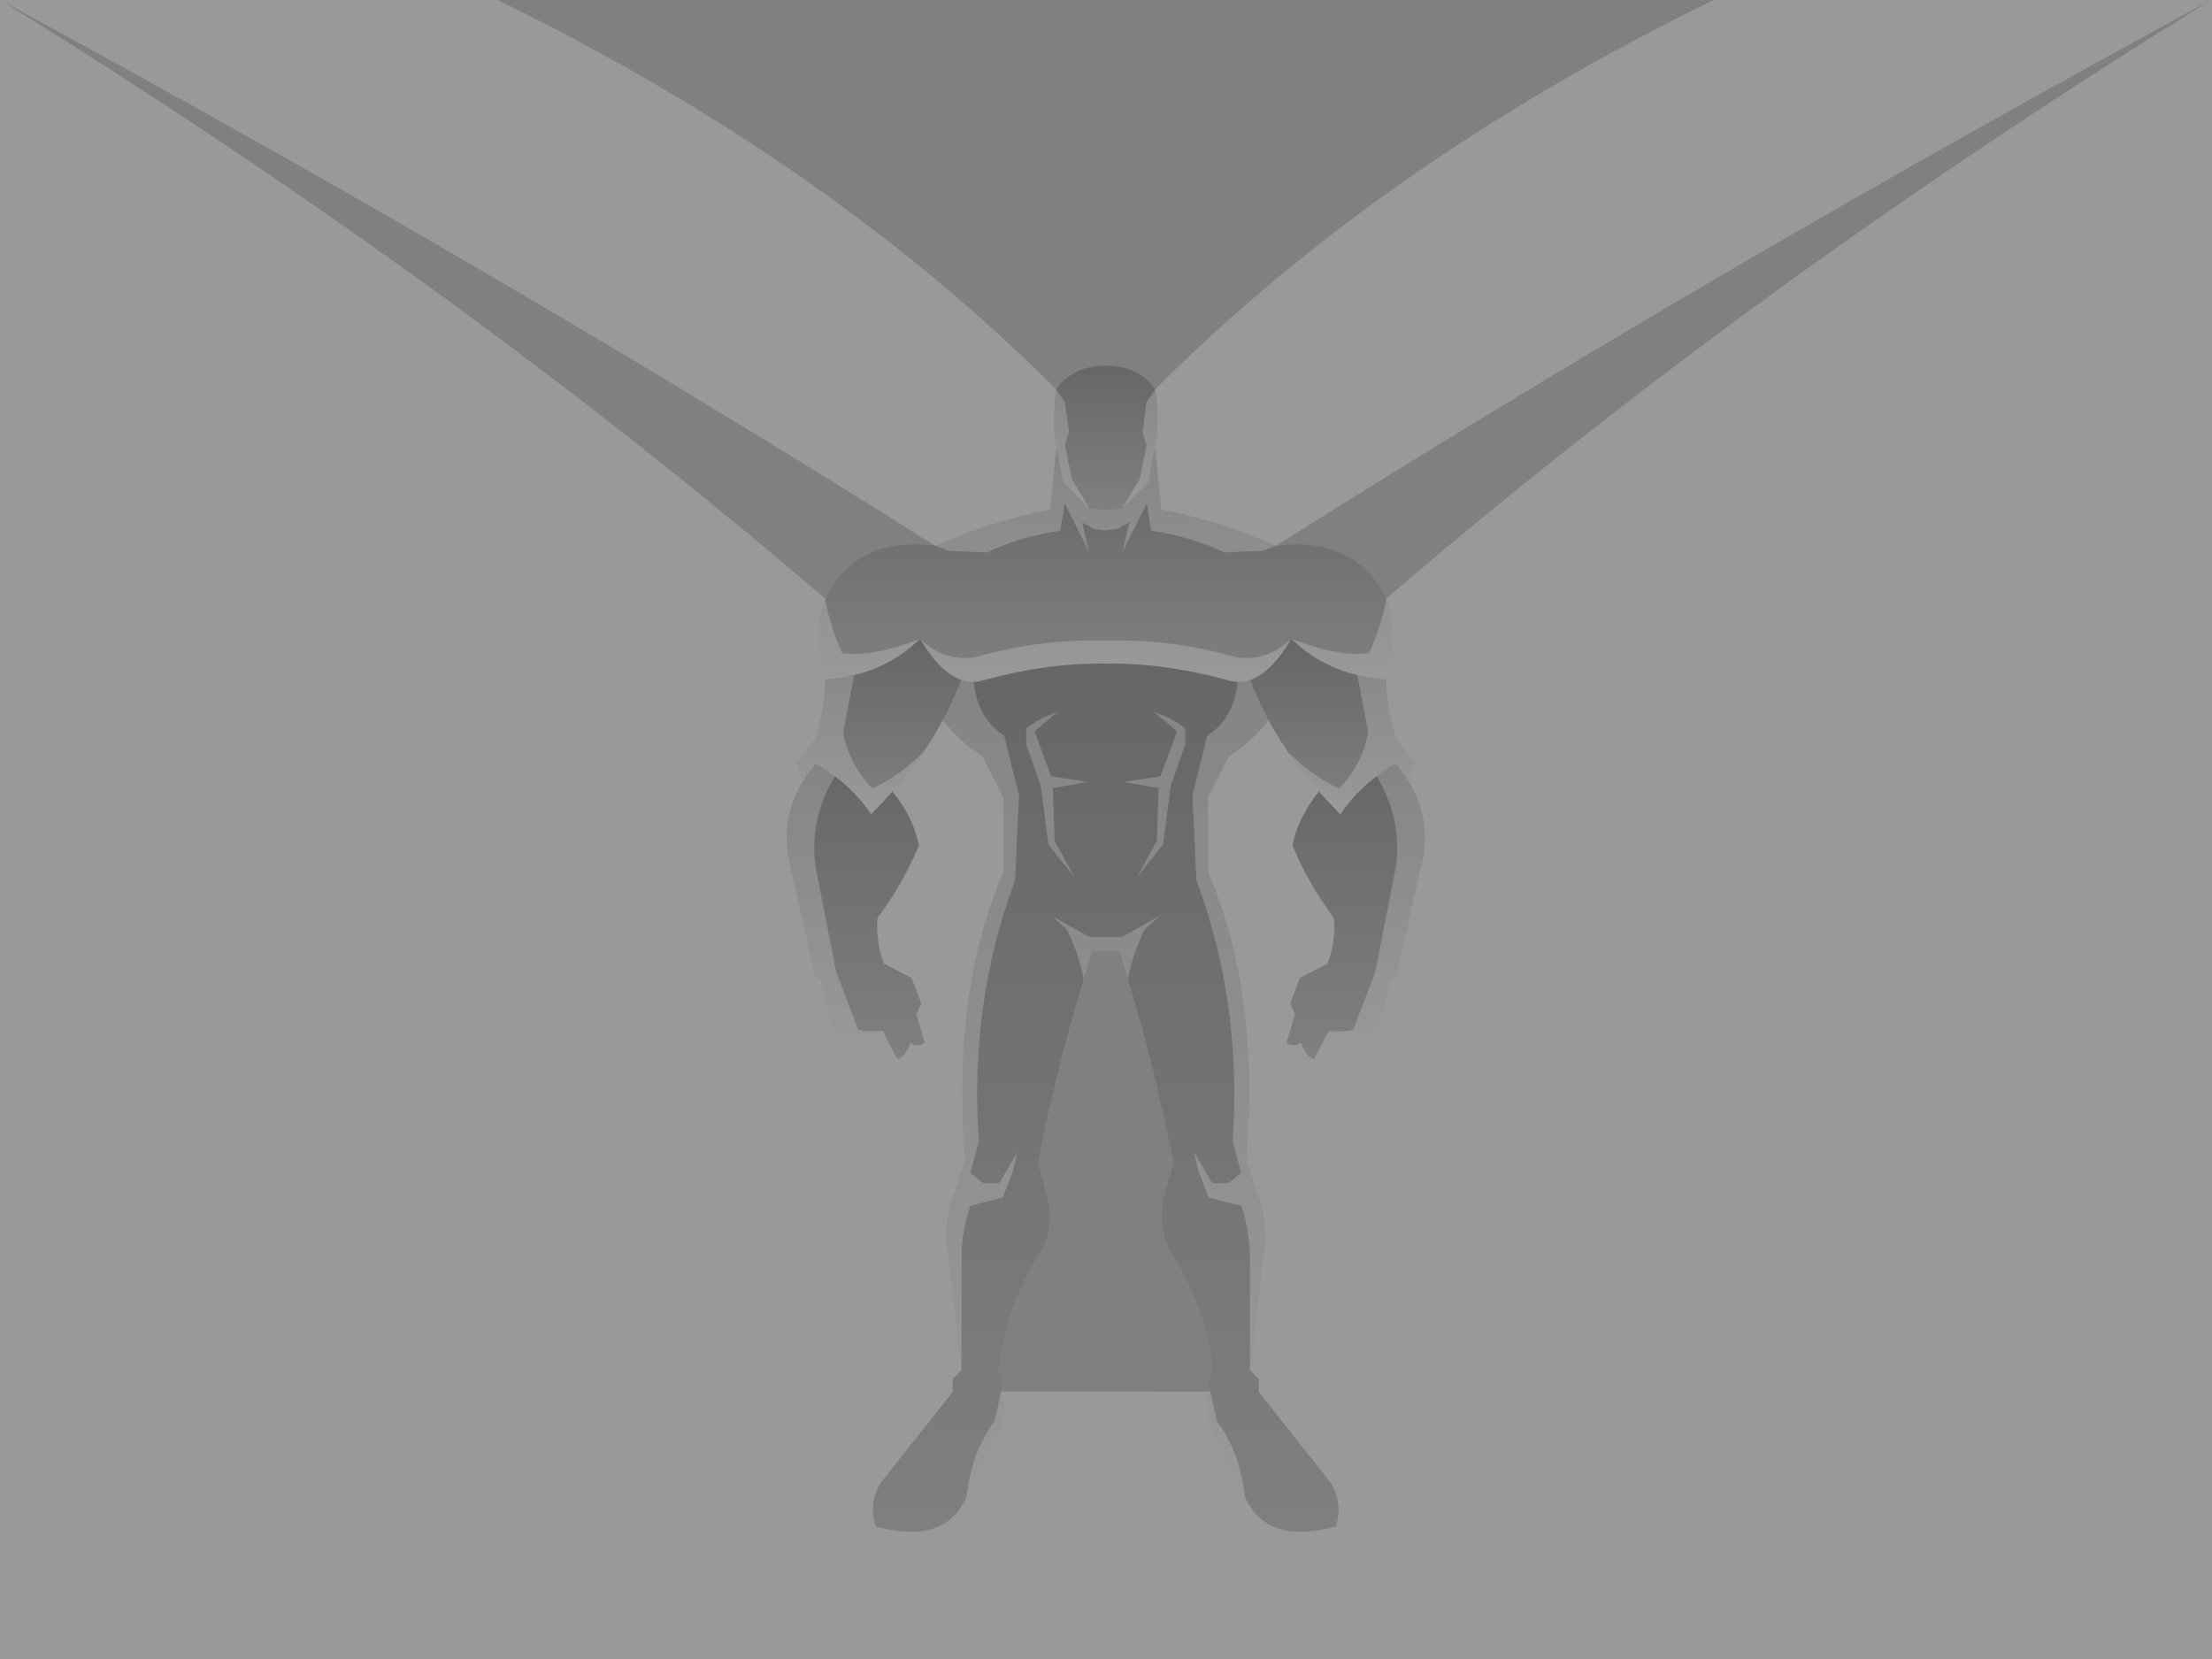 <?xml version="1.0" encoding="UTF-8" standalone="no"?>
<svg xmlns:xlink="http://www.w3.org/1999/xlink" height="600.0px" width="800.0px" xmlns="http://www.w3.org/2000/svg">
  <rect width="100%" height="100%" fill="#808080" stroke="none"/>
  <g transform="matrix(1.0, 0.0, 0.0, 1.0, 0.0, 0.0)">
    <path d="M382.0 162.15 L381.4 158.2 381.2 154.1 381.2 153.65 Q381.25 144.85 381.95 140.75 L382.9 139.5 Q389.1 132.25 399.9 132.3 410.7 132.25 416.9 139.5 L417.85 140.75 Q418.55 144.85 418.6 153.65 L418.6 154.1 418.4 158.2 417.8 162.15 417.55 163.25 417.05 165.05 415.4 174.3 405.8 183.85 399.9 184.45 394.0 183.85 384.4 174.3 382.75 165.05 382.25 163.25 382.0 162.15" fill="url(#gradient0)" fill-rule="evenodd" stroke="none"/>
    <path d="M417.8 162.15 L420.0 184.25 Q442.0 188.7 461.45 197.4 490.1 193.8 501.35 216.5 506.1 228.55 501.35 245.65 480.95 244.5 467.05 231.05 459.85 243.2 452.15 245.9 447.65 247.4 443.05 245.75 420.85 239.7 399.9 240.0 378.95 239.7 356.75 245.75 352.15 247.4 347.65 245.9 339.95 243.2 332.75 231.05 318.85 244.5 298.45 245.65 293.7 228.55 298.45 216.5 309.7 193.8 338.35 197.4 357.8 188.7 379.8 184.25 L382.0 162.15 382.25 163.25 382.75 165.05 384.4 174.3 394.0 183.85 399.9 184.45 405.8 183.85 415.4 174.3 417.05 165.05 417.55 163.25 417.8 162.15" fill="url(#gradient1)" fill-rule="evenodd" stroke="none"/>
    <path d="M501.35 245.65 Q501.55 256.45 504.95 267.25 L511.6 275.65 509.3 282.4 Q507.35 279.2 504.7 276.1 491.95 283.7 484.75 294.5 L477.0 286.25 Q466.1 273.9 458.8 260.5 455.0 253.3 452.15 245.9 459.85 243.2 467.05 231.05 480.95 244.5 501.35 245.65" fill="url(#gradient2)" fill-rule="evenodd" stroke="none"/>
    <path d="M458.8 260.5 Q453.1 268.0 444.5 273.5 L436.9 288.4 436.9 315.3 Q452.65 351.8 451.75 400.4 L451.75 400.9 451.55 407.1 450.8 420.0 455.4 433.6 Q458.65 442.45 457.1 452.8 L452.05 495.55 455.3 498.7 455.3 503.45 481.4 536.45 Q485.95 544.15 482.9 552.6 L478.45 560.0 461.5 560.0 453.95 553.6 Q446.8 545.65 445.45 536.3 443.8 526.25 438.6 517.85 435.9 513.1 436.8 506.8 L436.8 506.5 437.75 503.3 436.9 499.85 438.65 495.55 Q436.25 472.25 422.9 451.85 418.7 443.05 421.0 433.3 L424.45 420.35 421.7 407.1 Q414.55 374.4 404.7 343.9 L395.1 343.9 Q385.25 374.4 378.1 407.1 L375.35 420.35 378.8 433.3 Q381.1 443.05 376.9 451.85 363.55 472.25 361.15 495.55 L362.9 499.85 362.05 503.3 363.0 506.5 363.0 506.8 Q363.9 513.1 361.2 517.85 356.0 526.25 354.35 536.3 353.0 545.65 345.85 553.6 L338.3 560.0 321.35 560.0 316.9 552.6 Q313.85 544.15 318.4 536.45 L344.5 503.45 344.5 498.7 347.75 495.55 342.7 452.8 Q341.15 442.45 344.4 433.6 L349.0 420.0 348.25 407.1 348.05 400.9 348.05 400.4 Q347.15 351.8 362.9 315.3 L362.9 288.4 355.3 273.5 Q346.7 268.0 341.0 260.5 344.8 253.3 347.65 245.9 352.15 247.4 356.75 245.75 378.95 239.7 399.9 240.0 420.85 239.7 443.05 245.75 447.65 247.4 452.15 245.9 455.0 253.3 458.8 260.5" fill="url(#gradient3)" fill-rule="evenodd" stroke="none"/>
    <path d="M509.3 282.4 Q517.0 294.9 514.85 309.25 L505.0 353.0 503.05 354.25 498.4 372.0 481.8 380.05 480.1 382.0 Q473.95 386.05 470.5 377.2 467.9 378.9 465.3 377.2 L468.35 366.8 466.6 362.9 470.1 353.7 480.1 348.5 Q481.1 345.9 481.7 343.2 L482.1 341.0 Q482.75 336.7 482.5 332.15 472.8 318.95 467.45 305.65 469.6 295.4 477.0 286.25 L484.75 294.5 Q491.95 283.7 504.7 276.1 507.35 279.2 509.3 282.4" fill="url(#gradient4)" fill-rule="evenodd" stroke="none"/>
    <path d="M341.0 260.5 Q333.7 273.9 322.8 286.25 L315.05 294.5 Q307.85 283.7 295.1 276.1 292.45 279.2 290.5 282.4 L288.2 275.65 294.85 267.25 Q298.25 256.45 298.45 245.65 318.85 244.5 332.75 231.05 339.95 243.2 347.65 245.9 344.8 253.3 341.0 260.5" fill="url(#gradient5)" fill-rule="evenodd" stroke="none"/>
    <path d="M322.8 286.25 Q330.2 295.4 332.35 305.65 327.0 318.95 317.3 332.15 317.05 336.7 317.7 341.0 L318.1 343.2 Q318.7 345.9 319.7 348.5 L329.7 353.7 333.2 362.9 331.45 366.8 334.5 377.2 Q331.9 378.9 329.3 377.2 325.85 386.05 319.7 382.0 L318.0 380.05 301.4 372.0 296.75 354.25 294.8 353.0 284.95 309.25 Q282.8 294.9 290.5 282.4 292.45 279.2 295.1 276.1 307.85 283.7 315.05 294.5 L322.8 286.25" fill="url(#gradient6)" fill-rule="evenodd" stroke="none"/>
    <path d="M800.0 0.0 L800.0 600.0 0.0 600.0 0.0 0.0 179.95 0.0 Q299.8 58.55 381.95 140.8 381.25 144.85 381.2 153.65 L381.2 153.9 381.2 154.1 381.4 158.2 382.05 162.25 379.8 184.25 Q357.8 188.7 338.35 197.4 L338.25 197.4 Q178.1 96.4 0.0 0.0 165.65 102.4 298.45 216.55 293.7 228.55 298.45 245.65 298.25 256.45 294.85 267.25 L288.2 275.65 290.5 282.4 Q282.8 294.9 284.95 309.25 L294.8 353.0 296.75 354.25 301.4 372.0 318.0 380.05 319.7 382.0 Q325.85 386.05 329.3 377.2 331.9 378.9 334.5 377.2 L331.45 366.8 333.2 362.9 329.7 353.7 319.7 348.5 Q318.7 345.9 318.1 343.2 L317.7 341.0 Q317.05 336.7 317.3 332.15 327.0 318.95 332.35 305.65 330.2 295.4 322.8 286.25 333.7 273.9 341.0 260.5 346.7 268.0 355.3 273.5 L362.9 288.4 362.9 315.3 Q347.15 351.8 348.05 400.4 L348.05 400.9 348.25 407.1 349.0 420.0 344.4 433.6 Q341.15 442.45 342.7 452.8 L347.75 495.55 344.5 498.7 344.5 503.45 318.4 536.45 Q313.85 544.15 316.9 552.6 L321.35 560.0 338.3 560.0 345.85 553.6 Q353.0 545.65 354.35 536.3 355.8 527.6 359.9 520.1 L361.2 517.85 Q363.9 513.1 363.0 506.8 L363.0 506.5 362.05 503.3 362.1 503.25 437.75 503.3 436.8 506.5 436.8 506.8 Q435.9 513.1 438.6 517.85 L439.95 520.1 Q444.0 527.6 445.45 536.3 446.8 545.65 453.95 553.6 L461.5 560.0 478.45 560.0 482.9 552.6 Q485.95 544.15 481.4 536.45 L455.3 503.45 455.3 498.7 452.05 495.55 457.1 452.8 Q458.65 442.45 455.4 433.6 L450.8 420.0 451.55 407.1 451.75 400.9 451.75 400.4 Q452.65 351.8 436.9 315.3 L436.9 288.4 444.5 273.5 Q453.1 268.0 458.8 260.5 466.1 273.9 477.0 286.25 469.6 295.4 467.45 305.65 472.8 318.95 482.5 332.15 482.75 336.7 482.1 341.0 L481.7 343.2 Q481.1 345.9 480.1 348.5 L470.1 353.7 466.6 362.9 468.35 366.8 465.3 377.2 Q467.9 378.9 470.5 377.2 473.95 386.05 480.1 382.0 L481.8 380.05 498.4 372.0 503.05 354.25 505.0 353.0 514.85 309.25 Q517.0 294.9 509.3 282.4 L511.6 275.65 504.95 267.25 Q501.55 256.45 501.35 245.65 506.1 228.55 501.35 216.5 634.1 102.35 799.7 0.0 621.6 96.4 461.45 197.4 442.0 188.7 420.0 184.25 L417.75 162.35 418.4 158.2 418.6 154.1 418.6 153.9 418.6 153.65 Q418.55 144.85 417.85 140.75 499.95 58.5 619.75 0.0 L799.7 0.0 800.0 0.0" fill="#ffffff" fill-opacity="0.2" fill-rule="evenodd" stroke="none"/>
    <path d="M385.15 145.4 L386.6 156.25 385.15 160.9 387.65 173.35 394.0 183.85 399.9 184.45 405.8 183.85 412.15 173.35 414.65 160.9 413.2 156.25 414.65 145.4 417.85 140.75 Q418.55 144.85 418.6 153.65 L418.6 153.9 418.6 154.1 418.4 158.2 417.75 162.35 420.0 184.25 Q442.0 188.7 461.45 197.4 L456.55 199.25 448.5 199.5 444.2 199.75 443.9 199.75 442.85 199.8 442.8 199.8 Q431.2 194.15 416.3 191.95 L414.75 182.05 405.95 199.55 408.45 188.85 404.1 191.25 399.9 191.8 395.7 191.25 391.35 188.85 393.85 199.55 385.05 182.05 383.5 191.95 Q368.55 194.15 356.95 199.8 L355.6 199.75 351.65 199.55 350.15 199.5 343.25 199.25 338.35 197.4 Q357.8 188.7 379.8 184.25 L382.05 162.25 381.4 158.2 381.2 154.1 381.2 153.9 381.2 153.65 Q381.25 144.85 381.95 140.75 L385.15 145.4 M467.05 231.05 Q459.85 243.2 452.15 245.9 455.0 253.3 458.8 260.5 453.1 268.0 444.5 273.5 L436.9 288.4 436.9 315.3 Q452.65 351.8 451.75 400.4 L451.75 400.9 451.55 407.1 450.8 420.0 455.4 433.6 Q458.65 442.45 457.1 452.8 L452.05 495.55 452.05 457.35 Q452.4 446.35 448.9 436.1 L437.1 433.1 433.4 423.35 431.75 416.45 438.4 427.9 444.25 427.9 448.85 424.2 445.8 412.75 Q449.3 363.2 432.7 318.25 L431.25 287.65 436.6 266.1 Q446.2 260.0 447.65 246.65 L444.95 246.3 443.05 245.75 Q420.85 239.7 399.9 240.0 378.95 239.7 356.75 245.75 L354.85 246.3 352.15 246.65 Q353.6 260.0 363.2 266.1 L368.55 287.65 367.1 318.25 Q350.5 363.2 354.0 412.75 L350.95 424.2 355.55 427.9 361.4 427.9 368.05 416.45 366.4 423.35 362.7 433.1 350.9 436.1 Q347.4 446.35 347.75 457.35 L347.75 495.55 342.7 452.8 Q341.15 442.45 344.4 433.6 L349.0 420.0 348.25 407.1 348.05 400.9 348.05 400.4 Q347.15 351.8 362.9 315.3 L362.9 288.4 355.3 273.5 Q346.7 268.0 341.0 260.5 344.8 253.3 347.65 245.9 339.95 243.2 332.75 231.05 341.85 239.55 352.95 237.65 375.85 231.05 399.9 231.65 423.95 231.05 446.85 237.65 457.95 239.55 467.05 231.05 485.0 237.95 495.2 236.15 499.45 227.0 501.35 216.5 506.1 228.55 501.35 245.65 501.55 256.45 504.95 267.25 L511.6 275.65 509.3 282.4 Q517.0 294.9 514.85 309.25 L505.0 353.0 503.05 354.25 498.4 372.0 481.8 380.05 480.1 382.0 Q477.4 383.75 475.25 383.1 L480.65 372.7 481.3 372.85 482.05 373.0 486.7 372.95 487.1 372.9 489.45 372.35 497.35 351.65 504.6 314.7 Q507.6 297.0 497.9 280.75 494.4 283.35 491.5 286.3 487.65 290.15 484.75 294.5 L480.55 290.15 477.0 286.25 Q470.95 279.4 466.0 272.2 475.15 281.1 484.35 285.2 493.25 275.6 494.8 264.6 L490.9 244.15 Q477.25 240.9 467.05 231.05 M404.7 343.9 L395.1 343.9 391.9 354.15 Q390.35 345.5 385.85 336.25 L380.65 331.4 394.0 338.85 405.8 338.85 419.15 331.4 413.95 336.25 Q409.45 345.5 407.9 354.15 L404.7 343.9 M382.4 257.55 L374.1 264.45 380.15 280.75 393.25 282.8 380.8 285.0 381.4 304.1 388.55 317.2 379.15 305.45 376.4 284.2 371.15 269.25 371.15 263.45 Q376.1 259.6 382.4 257.55 M428.65 263.45 L428.65 269.25 423.4 284.2 420.65 305.45 411.25 317.2 418.4 304.1 419.0 285.0 406.55 282.8 419.65 280.75 425.7 264.45 417.45 257.55 Q423.7 259.6 428.65 263.45 M332.75 231.05 Q322.55 240.9 308.9 244.15 L305.0 264.6 Q306.55 275.6 315.45 285.2 324.7 281.05 333.95 272.05 328.95 279.3 322.8 286.25 L319.3 290.15 315.05 294.5 Q312.15 290.15 308.35 286.3 305.4 283.35 301.95 280.7 292.2 297.0 295.2 314.7 L302.45 351.65 310.35 372.35 312.7 372.9 313.05 372.95 313.3 373.0 318.5 372.85 319.15 372.7 324.55 383.1 Q322.4 383.75 319.7 382.0 L318.0 380.05 301.4 372.0 296.75 354.25 294.8 353.0 284.95 309.25 Q282.8 294.9 290.5 282.4 L288.2 275.65 294.85 267.25 Q298.25 256.45 298.45 245.65 293.7 228.55 298.45 216.5 300.35 227.0 304.6 236.15 314.8 237.95 332.75 231.05 M316.75 552.1 Q341.95 558.95 349.6 541.2 351.2 525.5 359.75 513.85 L362.05 503.3 363.0 506.5 363.0 506.8 Q363.9 513.1 361.2 517.85 L359.9 520.1 Q355.8 527.6 354.35 536.3 353.0 545.65 345.85 553.6 L338.3 560.0 321.35 560.0 316.9 552.6 316.75 552.1 M436.8 506.8 L436.8 506.5 437.75 503.3 440.05 513.85 Q448.6 525.5 450.2 541.2 457.85 558.95 483.1 552.1 L482.9 552.6 478.45 560.0 461.5 560.0 453.95 553.6 Q446.8 545.65 445.45 536.3 444.0 527.6 439.95 520.1 L438.6 517.85 Q435.9 513.1 436.8 506.8" fill="#ffffff" fill-opacity="0.2" fill-rule="evenodd" stroke="none"/>
  </g>
  <defs>
    <linearGradient gradientTransform="matrix(0.0, 0.032, -0.023, 0.0, 399.9, 158.35)" gradientUnits="userSpaceOnUse" id="gradient0" spreadMethod="pad" x1="-819.2" x2="819.2">
      <stop offset="0.0" stop-color="#000000" stop-opacity="0.2"/>
      <stop offset="1.0" stop-color="#000000" stop-opacity="0.0"/>
    </linearGradient>
    <linearGradient gradientTransform="matrix(0.0, 0.051, -0.127, 0.0, 399.95, 204.35)" gradientUnits="userSpaceOnUse" id="gradient1" spreadMethod="pad" x1="-819.2" x2="819.2">
      <stop offset="0.0" stop-color="#000000" stop-opacity="0.2"/>
      <stop offset="1.0" stop-color="#000000" stop-opacity="0.0"/>
    </linearGradient>
    <linearGradient gradientTransform="matrix(0.0, 0.039, -0.036, 0.0, 481.9, 262.75)" gradientUnits="userSpaceOnUse" id="gradient2" spreadMethod="pad" x1="-819.2" x2="819.2">
      <stop offset="0.0" stop-color="#000000" stop-opacity="0.2"/>
      <stop offset="1.0" stop-color="#000000" stop-opacity="0.0"/>
    </linearGradient>
    <linearGradient gradientTransform="matrix(0.0, 0.195, -0.103, 0.0, 399.9, 400.0)" gradientUnits="userSpaceOnUse" id="gradient3" spreadMethod="pad" x1="-819.2" x2="819.2">
      <stop offset="0.0" stop-color="#000000" stop-opacity="0.2"/>
      <stop offset="1.0" stop-color="#000000" stop-opacity="0.0"/>
    </linearGradient>
    <linearGradient gradientTransform="matrix(0.0, 0.065, -0.03, 0.0, 490.3, 329.65)" gradientUnits="userSpaceOnUse" id="gradient4" spreadMethod="pad" x1="-819.2" x2="819.2">
      <stop offset="0.0" stop-color="#000000" stop-opacity="0.2"/>
      <stop offset="1.0" stop-color="#000000" stop-opacity="0.0"/>
    </linearGradient>
    <linearGradient gradientTransform="matrix(0.0, 0.039, -0.036, 0.0, 317.95, 262.75)" gradientUnits="userSpaceOnUse" id="gradient5" spreadMethod="pad" x1="-819.2" x2="819.2">
      <stop offset="0.0" stop-color="#000000" stop-opacity="0.2"/>
      <stop offset="1.0" stop-color="#000000" stop-opacity="0.0"/>
    </linearGradient>
    <linearGradient gradientTransform="matrix(0.0, 0.065, -0.03, 0.0, 309.5, 329.65)" gradientUnits="userSpaceOnUse" id="gradient6" spreadMethod="pad" x1="-819.2" x2="819.2">
      <stop offset="0.0" stop-color="#000000" stop-opacity="0.2"/>
      <stop offset="1.0" stop-color="#000000" stop-opacity="0.0"/>
    </linearGradient>
  </defs>
</svg>
